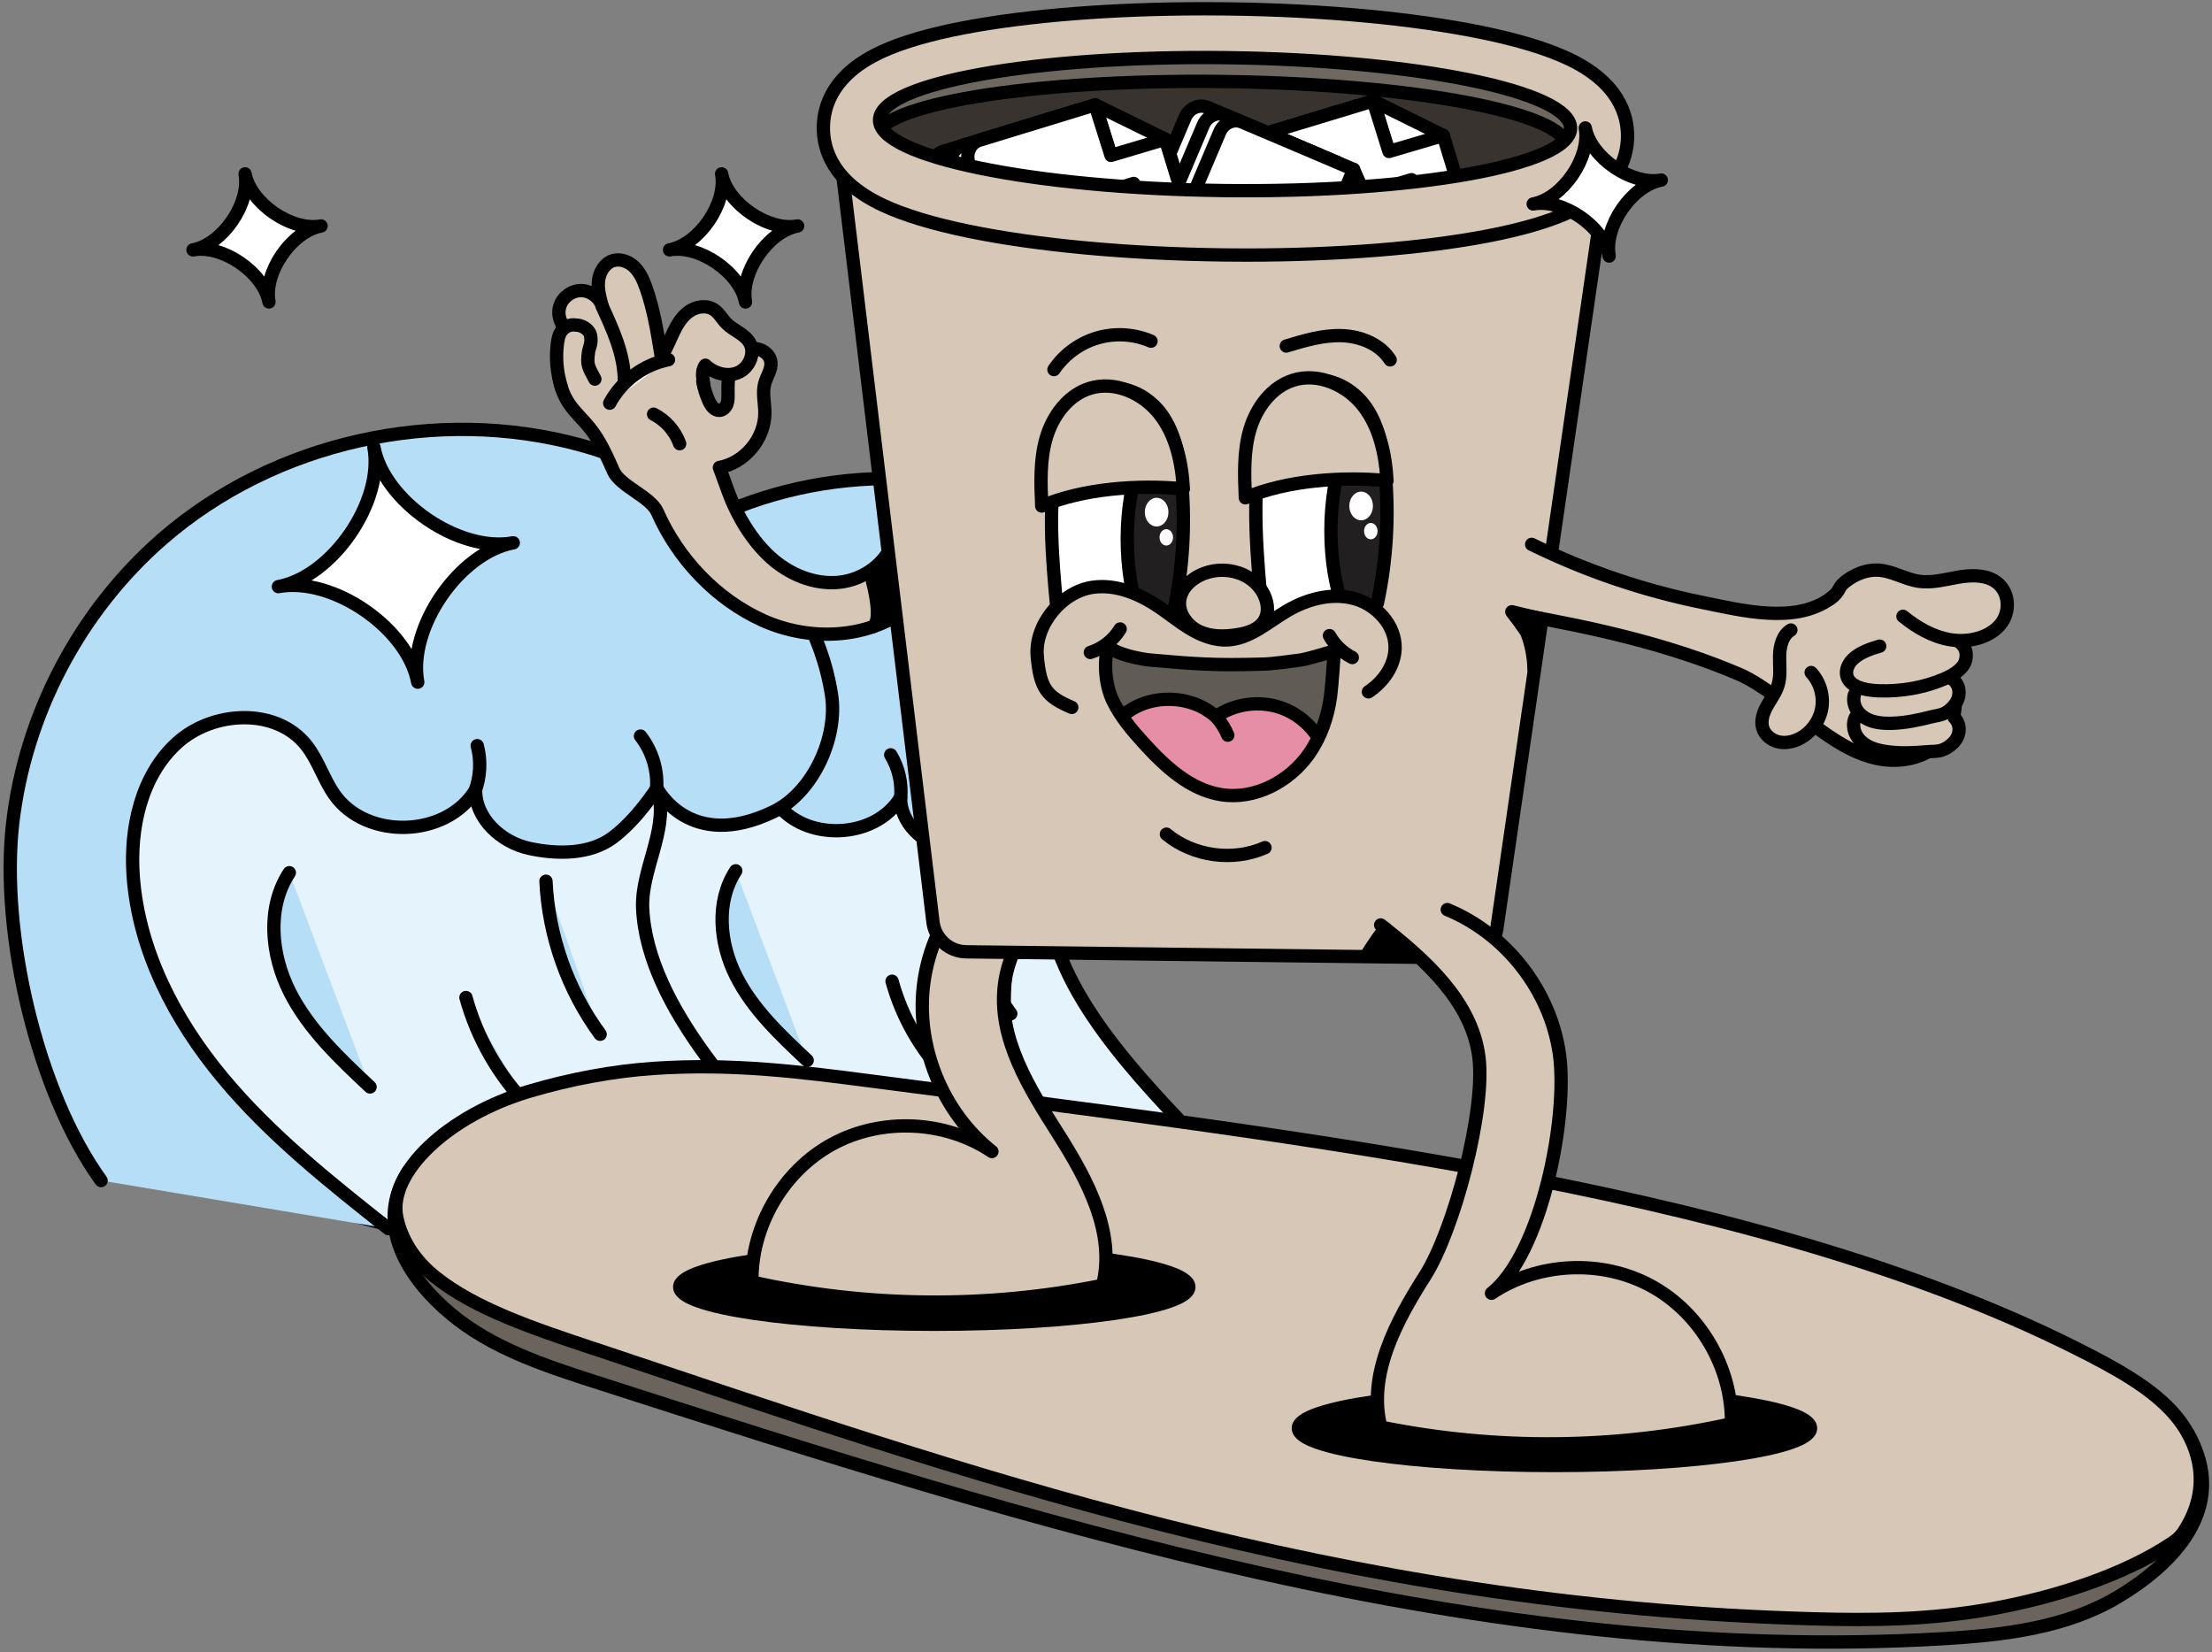 <svg width="557" height="416" viewBox="0 0 557 416" fill="none" xmlns="http://www.w3.org/2000/svg">
<rect x="0" y="0" width="557" height="416" fill="#808080" stroke="none"/>
<path d="M302.807 288.165C287.453 272.206 264.972 249.256 263.993 227.135C263.626 218.887 269.453 210 267.604 201.955C263.728 185.139 256.982 174.32 240.696 168.622C224.41 162.923 206.723 163.025 189.485 163.739C176.484 164.276 162.401 165.568 152.752 174.3C145.455 180.902 141.967 190.776 140.437 200.493C137.112 221.634 142.076 243.966 154.044 261.707C166.012 279.448 184.861 292.416 205.71 297.244" fill="#E5F3FC"/>
<path d="M302.807 288.165C287.453 272.206 264.972 249.256 263.993 227.135C263.626 218.887 269.453 210 267.604 201.955C263.728 185.139 256.982 174.32 240.696 168.622C224.41 162.923 206.723 163.025 189.485 163.739C176.484 164.276 162.401 165.568 152.752 174.3C145.455 180.902 141.967 190.776 140.437 200.493C137.112 221.634 142.076 243.966 154.044 261.707C166.012 279.448 184.861 292.416 205.71 297.244" stroke="black" stroke-width="3.352" stroke-linecap="round" stroke-linejoin="round"/>
<path d="M207.362 298.563C194.299 288.227 181.128 277.795 170.465 264.991C159.803 252.187 151.704 236.676 150.487 220.063C149.705 209.306 152.268 197.623 160.252 190.368C168.235 183.105 182.42 182.425 189.084 190.912C191.681 194.217 192.898 198.419 195.312 201.867C202.446 212.067 220.343 211.468 226.776 200.813C226.674 207.177 232.434 212.468 238.649 213.835C244.864 215.208 252.235 215.249 257.335 211.441C262.857 207.313 267.161 200.439 267.161 200.439C267.161 200.439 274.356 214.773 293.192 205.647C301.909 201.425 307.574 189.151 306.071 179.583C301.76 152.159 277.014 131.364 250.243 124.02C218.215 115.235 181.944 123.157 156.913 144.985C138.526 161.019 126.415 184.071 123.64 208.313C120.866 232.555 127.462 257.742 141.756 277.517" fill="#B6DFF7"/>
<path d="M207.362 298.563C194.299 288.227 181.128 277.795 170.465 264.991C159.803 252.187 151.704 236.676 150.487 220.063C149.705 209.306 152.268 197.623 160.252 190.368C168.235 183.105 182.42 182.425 189.084 190.912C191.681 194.217 192.898 198.419 195.312 201.867C202.446 212.067 220.343 211.468 226.776 200.813C226.674 207.177 232.434 212.468 238.649 213.835C244.864 215.208 252.235 215.249 257.335 211.441C262.857 207.313 267.161 200.439 267.161 200.439C267.161 200.439 274.356 214.773 293.192 205.647C301.909 201.425 307.574 189.151 306.071 179.583C301.76 152.159 277.014 131.364 250.243 124.02C218.215 115.235 181.944 123.157 156.913 144.985C138.526 161.019 126.415 184.071 123.64 208.313C120.866 232.555 127.462 257.742 141.756 277.517" stroke="black" stroke-width="3.352" stroke-linecap="round" stroke-linejoin="round"/>
<path d="M185.269 219.268C180.183 227.033 181.176 237.567 185.371 245.849C189.567 254.131 196.482 260.653 203.255 266.997" fill="#B6DFF7"/>
<path d="M185.269 219.268C180.183 227.033 181.176 237.567 185.371 245.849C189.567 254.131 196.482 260.653 203.255 266.997" stroke="black" stroke-width="3.352" stroke-linecap="round" stroke-linejoin="round"/>
<path d="M238.431 271.186C231.903 264.474 227.109 256.09 224.627 247.066L238.431 271.186Z" fill="#B6DFF7"/>
<path d="M238.431 271.186C231.903 264.474 227.109 256.09 224.627 247.066" stroke="black" stroke-width="3.352" stroke-linecap="round" stroke-linejoin="round"/>
<path d="M242.45 221.158C243.028 233.371 247.285 245.394 254.52 255.254L242.45 221.158Z" fill="#B6DFF7"/>
<path d="M242.45 221.158C243.028 233.371 247.285 245.394 254.52 255.254" stroke="black" stroke-width="3.352" stroke-linecap="round" stroke-linejoin="round"/>
<path d="M205.696 297.624C188.342 279.591 162.937 253.649 161.822 228.645C161.407 219.322 167.997 209.279 165.902 200.18C161.523 181.174 153.893 168.948 135.486 162.501C117.078 156.055 97.086 156.177 77.604 156.987C62.903 157.599 46.991 159.054 36.084 168.927C27.835 176.394 23.891 187.553 22.164 198.535C18.404 222.43 24.014 247.671 37.539 267.725C51.064 287.778 72.368 302.432 95.937 307.892" fill="#E5F3FC"/>
<path d="M205.696 297.624C188.342 279.591 162.937 253.649 161.822 228.645C161.407 219.322 167.997 209.279 165.902 200.18C161.523 181.174 153.893 168.948 135.486 162.501C117.078 156.055 97.086 156.177 77.604 156.987C62.903 157.599 46.991 159.054 36.084 168.927C27.835 176.394 23.891 187.553 22.164 198.535C18.404 222.43 24.014 247.671 37.539 267.725C51.064 287.778 72.368 302.432 95.937 307.892" stroke="black" stroke-width="3.352" stroke-linecap="round" stroke-linejoin="round"/>
<path d="M97.814 309.368C83.044 297.686 68.166 285.894 56.116 271.424C44.067 256.954 34.907 239.423 33.54 220.642C32.656 208.483 35.553 195.284 44.577 187.077C53.594 178.869 69.628 178.101 77.162 187.689C80.1 191.429 81.474 196.175 84.2 200.072C92.258 211.598 112.495 210.918 119.764 198.882C119.649 206.069 126.163 212.053 133.181 213.604C140.205 215.154 148.542 215.208 154.301 210.897C160.537 206.232 165.406 198.467 165.406 198.467C165.406 198.467 173.539 214.664 194.823 204.356C204.676 199.582 211.075 185.71 209.375 174.891C204.499 143.897 176.531 120.396 146.278 112.093C110.081 102.158 69.084 111.114 40.789 135.784C20.008 153.906 6.32 179.964 3.185 207.361C0.05 234.758 9.298 274.906 25.455 297.257" fill="#B6DFF7"/>
<path d="M97.814 309.368C83.044 297.686 68.166 285.894 56.116 271.424C44.067 256.954 34.907 239.423 33.54 220.642C32.656 208.483 35.553 195.284 44.577 187.077C53.594 178.869 69.628 178.101 77.162 187.689C80.1 191.429 81.474 196.175 84.2 200.072C92.258 211.598 112.495 210.918 119.764 198.882C119.649 206.069 126.163 212.053 133.181 213.604C140.205 215.154 148.542 215.208 154.301 210.897C160.537 206.232 165.406 198.467 165.406 198.467C165.406 198.467 173.539 214.664 194.823 204.356C204.676 199.582 211.075 185.71 209.375 174.891C204.499 143.897 176.531 120.396 146.278 112.093C110.081 102.158 69.084 111.114 40.789 135.784C20.008 153.906 6.32 179.964 3.185 207.361C0.05 234.758 9.298 274.906 25.455 297.257" stroke="black" stroke-width="3.352" stroke-linecap="round" stroke-linejoin="round"/>
<path d="M72.851 219.744C67.105 228.523 68.227 240.423 72.967 249.786C77.706 259.143 85.519 266.514 93.183 273.688" fill="#B6DFF7"/>
<path d="M72.851 219.744C67.105 228.523 68.227 240.423 72.967 249.786C77.706 259.143 85.519 266.514 93.183 273.688" stroke="black" stroke-width="3.352" stroke-linecap="round" stroke-linejoin="round"/>
<path d="M132.936 278.435C125.558 270.846 120.138 261.374 117.33 251.174L132.936 278.435Z" fill="#B6DFF7"/>
<path d="M132.936 278.435C125.558 270.846 120.138 261.374 117.33 251.174" stroke="black" stroke-width="3.352" stroke-linecap="round" stroke-linejoin="round"/>
<path d="M137.478 221.886C138.131 235.69 142.946 249.276 151.119 260.422L137.478 221.886Z" fill="#B6DFF7"/>
<path d="M137.478 221.886C138.131 235.69 142.946 249.276 151.119 260.422" stroke="black" stroke-width="3.352" stroke-linecap="round" stroke-linejoin="round"/>
<path d="M119.608 199.222C120.975 195.584 121.179 191.51 120.172 187.75L119.608 199.222Z" fill="#B6DFF7"/>
<path d="M119.608 199.222C120.975 195.584 121.179 191.51 120.172 187.75" stroke="black" stroke-width="3.352" stroke-linecap="round" stroke-linejoin="round"/>
<path d="M165.311 198.963C165.746 194.128 164.27 189.151 161.278 185.336L165.311 198.963Z" fill="#B6DFF7"/>
<path d="M165.311 198.963C165.746 194.128 164.27 189.151 161.278 185.336" stroke="black" stroke-width="3.352" stroke-linecap="round" stroke-linejoin="round"/>
<path d="M267.08 200.656C267.372 196.352 266.311 191.973 264.088 188.273L267.08 200.656Z" fill="#B6DFF7"/>
<path d="M267.08 200.656C267.372 196.352 266.311 191.973 264.088 188.273" stroke="black" stroke-width="3.352" stroke-linecap="round" stroke-linejoin="round"/>
<path d="M226.796 200.915C227.15 197.154 226.259 193.285 224.287 190.062L226.796 200.915Z" fill="#B6DFF7"/>
<path d="M226.796 200.915C227.15 197.154 226.259 193.285 224.287 190.062" stroke="black" stroke-width="3.352" stroke-linecap="round" stroke-linejoin="round"/>
<path d="M550.885 360.864C561.84 379.979 546.39 394.266 533.327 402.086C520.258 409.906 504.543 411.722 489.345 412.619C373.677 419.433 260.246 383.488 149.957 347.965C137.071 343.817 123.831 339.472 113.461 330.781C103.084 322.084 93.972 308.518 102.846 294.877" fill="#6B645D"/>
<path d="M550.885 360.864C561.84 379.979 546.39 394.266 533.327 402.086C520.258 409.906 504.543 411.722 489.345 412.619C373.677 419.433 260.246 383.488 149.957 347.965C137.071 343.817 123.831 339.472 113.461 330.781C103.084 322.084 93.972 308.518 102.846 294.877" stroke="black" stroke-width="3.352" stroke-linecap="round" stroke-linejoin="round"/>
<path d="M149.25 339.485C134.555 334.576 119.615 329.612 109.538 321.513C104.499 317.46 101.146 312.367 99.922 306.601C97.536 295.381 112.7 280.897 133.222 274.797C143.762 271.662 154.486 269.717 164.495 269.024C184.508 267.637 202.208 269.969 219.657 272.24C330.83 286.711 446.247 299.821 526.364 341.315C535.891 346.251 544.996 351.678 549.899 359.219C554.598 366.447 556.284 376.151 549.722 385.929C549.144 386.786 548.267 387.629 547.165 388.371C534.646 396.816 517.123 402.236 501.938 405.024C486.088 407.934 471.23 408.009 456.936 407.621C336.766 404.385 242.859 370.738 149.257 339.472L149.25 339.485Z" fill="#D6C7B7" stroke="black" stroke-width="3.352" stroke-linecap="round" stroke-linejoin="round"/>
<path d="M235.262 333.447C270.666 333.447 299.366 329.242 299.366 324.056C299.366 318.87 270.666 314.665 235.262 314.665C199.859 314.665 171.158 318.87 171.158 324.056C171.158 329.242 199.859 333.447 235.262 333.447Z" fill="black" stroke="black" stroke-width="3.352" stroke-linecap="round" stroke-linejoin="round"/>
<path d="M225.157 135.662C223.457 141.721 217.446 146.025 211.183 146.63C204.921 147.235 198.624 144.543 193.973 140.306C189.321 136.063 185.581 129.841 183.426 123.932L181.154 117.71C187.54 116.547 192.64 110.407 192.599 103.919C192.585 101.424 191.912 98.881 192.585 96.48C193.088 94.699 194.326 93.046 194.122 91.203C193.87 88.919 191.246 87.402 188.981 87.831C186.717 88.259 184.976 90.197 184.153 92.346C183.331 94.495 183.283 96.854 183.324 99.159C183.337 100.023 183.358 100.914 183.058 101.723C182.759 102.532 182.066 103.267 181.202 103.328C179.944 103.416 179.04 102.158 178.516 101.016C177.075 97.861 176.469 94.331 176.768 90.87C173.416 89.864 169.928 89.326 166.426 89.265C165.515 83.587 164.596 77.882 162.679 72.463C162.012 70.586 161.197 68.709 159.796 67.301C158.395 65.894 156.273 65.051 154.369 65.629C152.268 66.268 150.963 68.478 150.711 70.66C150.459 72.843 151.058 75.019 151.649 77.134C150.969 74.87 148.712 73.177 146.345 73.163C143.979 73.143 141.694 74.802 140.98 77.053C140.259 79.303 141.164 81.976 143.108 83.329C139.804 88.83 139.681 96.235 143.251 101.573C144.747 103.811 146.794 105.626 148.481 107.727C151.078 110.957 152.785 114.806 154.458 118.601C156.151 122.436 163.821 125.074 165.514 128.916C170.737 140.748 180.325 150.907 192.116 156.232C203.907 161.549 218.725 160.944 228.857 152.913" fill="#D6C7B7"/>
<path d="M225.157 135.662C223.457 141.721 217.446 146.025 211.183 146.63C204.921 147.235 198.624 144.543 193.973 140.306C189.321 136.063 185.581 129.841 183.426 123.932L181.154 117.71C187.54 116.547 192.64 110.407 192.599 103.919C192.585 101.424 191.912 98.881 192.585 96.48C193.088 94.699 194.326 93.046 194.122 91.203C193.87 88.919 191.246 87.402 188.981 87.831C186.717 88.259 184.976 90.197 184.153 92.346C183.331 94.495 183.283 96.854 183.324 99.159C183.337 100.023 183.358 100.914 183.058 101.723C182.759 102.532 182.066 103.267 181.202 103.328C179.944 103.416 179.04 102.158 178.516 101.016C177.075 97.861 176.469 94.331 176.768 90.87C173.416 89.864 169.928 89.326 166.426 89.265C165.515 83.587 164.596 77.882 162.679 72.463C162.012 70.586 161.197 68.709 159.796 67.301C158.395 65.894 156.273 65.051 154.369 65.629C152.268 66.268 150.963 68.478 150.711 70.66C150.459 72.843 151.058 75.019 151.649 77.134C150.969 74.87 148.712 73.177 146.345 73.163C143.979 73.143 141.694 74.802 140.98 77.053C140.259 79.303 141.164 81.976 143.108 83.329C139.804 88.83 139.681 96.235 143.251 101.573C144.747 103.811 146.794 105.626 148.481 107.727C151.078 110.957 152.785 114.806 154.458 118.601C156.151 122.436 163.821 125.074 165.514 128.916C170.737 140.748 180.325 150.907 192.116 156.232C203.907 161.549 218.725 160.944 228.857 152.913" stroke="black" stroke-width="3.352" stroke-linecap="round" stroke-linejoin="round"/>
<path d="M177.224 97.181C177.048 95.243 176.463 93.522 177.625 91.958C179.795 94.032 183.167 94.998 185.915 93.794C188.662 92.591 190.246 88.953 188.784 86.335C187.526 84.097 184.731 83.261 182.929 81.432C181.835 80.33 181.1 78.855 179.808 77.991C177.959 76.754 175.368 77.141 173.539 78.413C171.709 79.684 170.52 81.67 169.561 83.676C168.602 85.682 167.827 87.797 166.575 89.639" fill="#D6C7B7"/>
<path d="M177.224 97.181C177.048 95.243 176.463 93.522 177.625 91.958C179.795 94.032 183.167 94.998 185.915 93.794C188.662 92.591 190.246 88.953 188.784 86.335C187.526 84.097 184.731 83.261 182.929 81.432C181.835 80.33 181.1 78.855 179.808 77.991C177.959 76.754 175.368 77.141 173.539 78.413C171.709 79.684 170.52 81.67 169.561 83.676C168.602 85.682 167.827 87.797 166.575 89.639" stroke="black" stroke-width="3.352" stroke-linecap="round" stroke-linejoin="round"/>
<path d="M151.656 77.154C154.124 82.669 157.232 89.061 157.232 96.045L151.656 77.154Z" fill="white"/>
<path d="M151.656 77.154C154.124 82.669 157.232 89.061 157.232 96.045" stroke="black" stroke-width="3.352" stroke-linecap="round" stroke-linejoin="round"/>
<path d="M149.793 95.453C148.093 92.284 147.739 91.87 148.195 88.619C148.365 87.402 149.12 86.525 148.685 84.376C148.433 83.105 146.828 82.064 145.543 81.894C144.067 81.697 143.156 81.765 141.993 82.697C140.919 83.553 140.559 85.008 140.375 86.375C139.872 90.109 140.219 93.957 141.388 97.541" fill="#D6C7B7"/>
<path d="M149.793 95.453C148.093 92.284 147.739 91.87 148.195 88.619C148.365 87.402 149.12 86.525 148.685 84.376C148.433 83.105 146.828 82.064 145.543 81.894C144.067 81.697 143.156 81.765 141.993 82.697C140.919 83.553 140.559 85.008 140.375 86.375C139.872 90.109 140.219 93.957 141.388 97.541" stroke="black" stroke-width="3.352" stroke-linecap="round" stroke-linejoin="round"/>
<path d="M153.533 101.512C156.525 95.923 162.108 91.795 168.33 90.571L153.533 101.512Z" fill="white"/>
<path d="M153.533 101.512C156.525 95.923 162.108 91.795 168.33 90.571" stroke="black" stroke-width="3.352" stroke-linecap="round" stroke-linejoin="round"/>
<path d="M164.576 104.287C167.602 105.817 170.002 108.537 171.145 111.726L164.576 104.287Z" fill="#D6C7B7"/>
<path d="M164.576 104.287C167.602 105.817 170.002 108.537 171.145 111.726" stroke="black" stroke-width="3.352" stroke-linecap="round" stroke-linejoin="round"/>
<path d="M219.622 157.864C222.274 156.463 225.11 155.409 227.32 153.906C227.959 153.471 228.598 152.941 228.789 152.22C228.918 151.717 228.816 151.186 228.707 150.676C228.347 148.997 227.993 147.317 227.633 145.644C227.429 144.685 227.191 143.672 226.456 142.979C225.47 142.054 223.832 141.999 222.553 142.523C221.662 142.89 219.996 143.876 219.697 144.808C219.398 145.739 219.983 147.399 220.18 148.357C221.377 154.063 221.173 157.082 219.622 157.857V157.864Z" fill="black" stroke="black" stroke-width="3.352" stroke-linecap="round" stroke-linejoin="round"/>
<path d="M245.829 245.339C249.807 248.827 252.888 250.881 253.017 256.382C252.629 250.67 253.024 244.904 254.193 239.301C249.937 239.409 245.659 237.961 242.341 235.289C241.613 234.704 240.92 234.051 240.07 233.663C239.22 233.276 238.152 233.201 237.397 233.752C235.929 234.826 236.146 237.512 235.255 239.029C239.009 241.062 242.45 242.388 245.823 245.339H245.829Z" fill="black" stroke="black" stroke-width="3.352" stroke-linecap="round" stroke-linejoin="round"/>
<path d="M260.892 210.802C246.034 216.922 234.895 231.277 232.658 247.189C230.421 263.101 237.173 279.971 249.767 289.947C238.071 282.093 221.982 281.345 209.599 288.077C197.223 294.809 189.104 308.722 189.335 322.805C218.276 329.258 248.577 329.543 277.64 323.648C281.013 310.442 273.791 297.053 266.495 285.547C259.198 274.042 251.208 261.428 252.936 247.909C254.738 233.833 266.488 223.402 277.667 214.664" fill="#D6C7B7"/>
<path d="M260.892 210.802C246.034 216.922 234.895 231.277 232.658 247.189C230.421 263.101 237.173 279.971 249.767 289.947C238.071 282.093 221.982 281.345 209.599 288.077C197.223 294.809 189.104 308.722 189.335 322.805C218.276 329.258 248.577 329.543 277.64 323.648C281.013 310.442 273.791 297.053 266.495 285.547C259.198 274.042 251.208 261.428 252.936 247.909C254.738 233.833 266.488 223.402 277.667 214.664" stroke="black" stroke-width="3.352" stroke-linecap="round" stroke-linejoin="round"/>
<path d="M212.135 43.42L234.929 232.154C235.439 236.397 239.016 239.607 243.293 239.661L300.046 240.348L311.606 240.491L368.359 241.177C372.636 241.232 376.288 238.104 376.906 233.874L404.27 45.752" fill="#D6C7B7"/>
<path d="M212.135 43.42L234.929 232.154C235.439 236.397 239.016 239.607 243.293 239.661L300.046 240.348L311.606 240.491L368.359 241.177C372.636 241.232 376.288 238.104 376.906 233.874L404.27 45.752" stroke="black" stroke-width="3.352" stroke-linecap="round" stroke-linejoin="round"/>
<path d="M313.938 64.228C312.041 64.228 310.13 64.214 308.206 64.194C284.093 63.901 261.313 61.793 244.061 58.257C234.99 56.401 227.66 54.178 222.288 51.655C209.803 45.793 207.267 37.728 207.335 31.989C207.403 26.386 210.007 18.552 222.036 13.017C227.163 10.657 234.12 8.631 242.715 6.985C258.811 3.905 280.299 2.205 303.228 2.205C305.125 2.205 307.036 2.219 308.961 2.239C333.074 2.531 355.853 4.639 373.105 8.175C382.176 10.032 389.507 12.255 394.879 14.778C407.363 20.64 409.9 28.705 409.832 34.444C409.764 40.047 407.159 47.881 395.13 53.416C390.003 55.775 383.047 57.802 374.451 59.447C358.356 62.528 336.868 64.228 313.938 64.228Z" fill="#D6C7B7"/>
<path d="M313.938 64.228C312.041 64.228 310.13 64.214 308.206 64.194C284.093 63.901 261.313 61.793 244.061 58.257C234.99 56.401 227.66 54.178 222.288 51.655C209.803 45.793 207.267 37.728 207.335 31.989C207.403 26.386 210.007 18.552 222.036 13.017C227.163 10.657 234.12 8.631 242.715 6.985C258.811 3.905 280.299 2.205 303.228 2.205C305.125 2.205 307.036 2.219 308.961 2.239C333.074 2.531 355.853 4.639 373.105 8.175C382.176 10.032 389.507 12.255 394.879 14.778C407.363 20.64 409.9 28.705 409.832 34.444C409.764 40.047 407.159 47.881 395.13 53.416C390.003 55.775 383.047 57.802 374.451 59.447C358.356 62.528 336.868 64.228 313.938 64.228Z" stroke="black" stroke-width="3.352" stroke-linecap="round" stroke-linejoin="round"/>
<path d="M395.476 32.298C395.587 23.056 356.726 15.095 308.678 14.517C260.629 13.938 221.588 20.961 221.477 30.202C221.365 39.444 260.226 47.405 308.275 47.984C356.323 48.562 395.365 41.54 395.476 32.298Z" fill="#6E6860"/>
<mask id="mask0_136_84022" style="mask-type:luminance" maskUnits="userSpaceOnUse" x="221" y="14" width="175" height="35">
<path d="M395.476 32.298C395.587 23.056 356.726 15.095 308.678 14.517C260.629 13.938 221.588 20.961 221.477 30.202C221.365 39.444 260.226 47.405 308.275 47.984C356.323 48.562 395.365 41.54 395.476 32.298Z" fill="white"/>
</mask>
<g mask="url(#mask0_136_84022)">
<path d="M394.478 36.937C394.58 28.447 355.712 21.094 307.664 20.516C259.615 19.937 220.581 26.351 220.479 34.842C220.377 43.332 259.245 50.684 307.293 51.263C355.342 51.842 394.376 45.428 394.478 36.937Z" fill="#38332F"/>
<path d="M394.478 36.937C394.58 28.447 355.712 21.094 307.664 20.516C259.615 19.937 220.581 26.351 220.479 34.842C220.377 43.332 259.245 50.684 307.293 51.263C355.342 51.842 394.376 45.428 394.478 36.937Z" stroke="black" stroke-width="3.352" stroke-linecap="round" stroke-linejoin="round"/>
<path d="M354.378 36.858L336.719 28.14L340.697 41.244L354.378 36.851V36.858Z" fill="white" stroke="black" stroke-width="3.352" stroke-linecap="round" stroke-linejoin="round"/>
<path d="M325.791 97.079L364.673 85.281C366.897 84.607 368.114 82.112 367.387 79.718L354.378 36.865L340.703 40.89L336.725 28.147L307.56 37.001C305.337 37.674 304.119 40.169 304.847 42.563L320.446 93.964C321.174 96.365 323.567 97.759 325.791 97.085V97.079Z" fill="white" stroke="black" stroke-width="3.352" stroke-linecap="round" stroke-linejoin="round"/>
<path d="M346.395 47.982L320.039 55.979" stroke="black" stroke-width="3.352" stroke-linecap="round" stroke-linejoin="round"/>
<path d="M359.125 35.416L341.465 26.698L345.443 39.802L359.125 35.409V35.416Z" fill="white" stroke="black" stroke-width="3.352" stroke-linecap="round" stroke-linejoin="round"/>
<path d="M330.531 95.637L369.413 83.839C371.637 83.166 372.854 80.67 372.126 78.277L359.118 35.423L345.443 39.449L341.465 26.705L312.3 35.559C310.076 36.232 308.859 38.728 309.587 41.121L325.186 92.523C325.913 94.923 328.307 96.317 330.531 95.644V95.637Z" fill="white" stroke="black" stroke-width="3.352" stroke-linecap="round" stroke-linejoin="round"/>
<path d="M351.135 46.541L324.778 54.538" stroke="black" stroke-width="3.352" stroke-linecap="round" stroke-linejoin="round"/>
<path d="M363.436 34.111L345.777 25.393L349.755 38.497L363.436 34.104V34.111Z" fill="white" stroke="black" stroke-width="3.352" stroke-linecap="round" stroke-linejoin="round"/>
<path d="M334.842 94.331L373.725 82.533C375.948 81.86 377.165 79.364 376.438 76.971L363.429 34.117L349.755 38.143L345.777 25.4L316.611 34.253C314.388 34.926 313.171 37.422 313.898 39.816L329.497 91.217C330.225 93.617 332.619 95.011 334.842 94.338V94.331Z" fill="white" stroke="black" stroke-width="3.352" stroke-linecap="round" stroke-linejoin="round"/>
<path d="M355.446 45.236L329.089 53.232" stroke="black" stroke-width="3.352" stroke-linecap="round" stroke-linejoin="round"/>
<path d="M340.085 56.959L332.129 38.946L326.777 51.553L340.092 56.959H340.085Z" fill="white" stroke="black" stroke-width="3.352" stroke-linecap="round" stroke-linejoin="round"/>
<path d="M279.524 84.825L316.931 100.71C319.073 101.621 321.602 100.486 322.582 98.18L340.085 56.959L327.008 51.281L332.129 38.952L304.072 27.039C301.93 26.128 299.4 27.263 298.421 29.568L277.423 79.011C276.444 81.316 277.382 83.928 279.524 84.832V84.825Z" fill="white" stroke="black" stroke-width="3.352" stroke-linecap="round" stroke-linejoin="round"/>
<path d="M326.825 60.372L301.468 49.608" stroke="black" stroke-width="3.352" stroke-linecap="round" stroke-linejoin="round"/>
<path d="M344.648 58.897L336.692 40.883L331.34 53.491L344.655 58.897H344.648Z" fill="white" stroke="black" stroke-width="3.352" stroke-linecap="round" stroke-linejoin="round"/>
<path d="M284.087 86.763L321.494 102.648C323.636 103.559 326.165 102.424 327.144 100.118L344.648 58.897L331.571 53.219L336.692 40.89L308.635 28.977C306.493 28.066 303.963 29.201 302.984 31.506L281.985 80.949C281.006 83.254 281.945 85.866 284.087 86.77V86.763Z" fill="white" stroke="black" stroke-width="3.352" stroke-linecap="round" stroke-linejoin="round"/>
<path d="M348.789 60.658L340.833 42.645L335.481 55.252L348.796 60.658H348.789Z" fill="white" stroke="black" stroke-width="3.352" stroke-linecap="round" stroke-linejoin="round"/>
<path d="M288.235 88.524L325.642 104.409C327.784 105.32 330.313 104.185 331.292 101.88L348.796 60.658L335.719 54.98L340.84 42.652L312.783 30.738C310.641 29.827 308.111 30.962 307.132 33.268L286.134 82.71C285.154 85.016 286.093 87.627 288.235 88.531V88.524Z" fill="white" stroke="black" stroke-width="3.352" stroke-linecap="round" stroke-linejoin="round"/>
<path d="M284.386 37.824L266.706 29.154L270.718 42.25L284.386 37.824Z" fill="white" stroke="black" stroke-width="3.352" stroke-linecap="round" stroke-linejoin="round"/>
<path d="M255.955 98.119L294.81 86.219C297.034 85.539 298.244 83.043 297.51 80.65L284.393 37.83L270.725 41.896L266.713 29.167L237.568 38.095C235.344 38.775 234.134 41.271 234.868 43.664L250.604 95.025C251.338 97.418 253.738 98.812 255.962 98.132L255.955 98.119Z" fill="white" stroke="black" stroke-width="3.352" stroke-linecap="round" stroke-linejoin="round"/>
<path d="M276.43 48.969L250.094 57.033" stroke="black" stroke-width="3.352" stroke-linecap="round" stroke-linejoin="round"/>
<path d="M289.125 36.368L271.445 27.698L275.457 40.795L289.125 36.368Z" fill="white" stroke="black" stroke-width="3.352" stroke-linecap="round" stroke-linejoin="round"/>
<path d="M260.688 96.671L299.543 84.771C301.767 84.091 302.977 81.595 302.243 79.201L289.125 36.382L275.458 40.448L271.445 27.719L242.301 36.647C240.077 37.327 238.867 39.823 239.601 42.216L255.336 93.577C256.071 95.97 258.471 97.364 260.695 96.684L260.688 96.671Z" fill="white" stroke="black" stroke-width="3.352" stroke-linecap="round" stroke-linejoin="round"/>
<path d="M281.17 47.514L254.833 55.585" stroke="black" stroke-width="3.352" stroke-linecap="round" stroke-linejoin="round"/>
<path d="M293.43 35.049L275.75 26.379L279.761 39.475L293.43 35.049Z" fill="white" stroke="black" stroke-width="3.352" stroke-linecap="round" stroke-linejoin="round"/>
<path d="M264.999 95.345L303.854 83.445C306.078 82.765 307.288 80.269 306.554 77.876L293.436 35.056L279.768 39.122L275.756 26.393L246.612 35.321C244.388 36.001 243.178 38.497 243.912 40.891L259.647 92.251C260.382 94.644 262.782 96.038 265.006 95.359L264.999 95.345Z" fill="white" stroke="black" stroke-width="3.352" stroke-linecap="round" stroke-linejoin="round"/>
<path d="M285.474 46.194L259.137 54.265" stroke="black" stroke-width="3.352" stroke-linecap="round" stroke-linejoin="round"/>
</g>
<path d="M395.476 32.298C395.587 23.056 356.726 15.095 308.678 14.517C260.629 13.938 221.588 20.961 221.477 30.202C221.365 39.444 260.226 47.405 308.275 47.984C356.323 48.562 395.365 41.54 395.476 32.298Z" stroke="black" stroke-width="3.352" stroke-linecap="round" stroke-linejoin="round"/>
<path d="M391.418 369.011C427.031 369.011 455.902 364.806 455.902 359.62C455.902 354.433 427.031 350.229 391.418 350.229C355.804 350.229 326.933 354.433 326.933 359.62C326.933 364.806 355.804 369.011 391.418 369.011Z" fill="black" stroke="black" stroke-width="3.352" stroke-linecap="round" stroke-linejoin="round"/>
<path d="M317.794 154.042C316.597 141.075 314.999 124.619 317.712 111.882C318.433 108.503 319.446 105.137 321.309 102.226C323.166 99.316 325.961 96.882 329.306 96.031C334.828 94.631 340.737 97.888 343.974 102.58C347.204 107.279 348.258 113.113 348.788 118.791C349.815 129.827 349.162 141.013 346.844 151.853" fill="white"/>
<mask id="mask1_136_84022" style="mask-type:luminance" maskUnits="userSpaceOnUse" x="316" y="95" width="34" height="60">
<path d="M317.794 154.042C316.597 141.075 314.999 124.619 317.712 111.882C318.433 108.503 319.446 105.137 321.309 102.226C323.166 99.316 325.961 96.882 329.306 96.031C334.828 94.631 340.737 97.888 343.974 102.58C347.204 107.279 348.258 113.113 348.788 118.791C349.815 129.827 349.162 141.013 346.844 151.853" fill="white"/>
</mask>
<g mask="url(#mask1_136_84022)">
<path d="M345.552 160.604C351.301 160.604 355.962 148.542 355.962 133.663C355.962 118.783 351.301 106.721 345.552 106.721C339.802 106.721 335.141 118.783 335.141 133.663C335.141 148.542 339.802 160.604 345.552 160.604Z" fill="#221F20" stroke="black" stroke-width="3.352" stroke-linecap="round" stroke-linejoin="round"/>
</g>
<path d="M317.794 154.042C316.597 141.075 314.999 124.619 317.712 111.882C318.433 108.503 319.446 105.137 321.309 102.226C323.166 99.316 325.961 96.882 329.306 96.031C334.828 94.631 340.737 97.888 343.974 102.58C347.204 107.279 348.258 113.113 348.788 118.791C349.815 129.827 349.162 141.013 346.844 151.853" stroke="black" stroke-width="3.352" stroke-linecap="round" stroke-linejoin="round"/>
<path d="M349.258 121.022C337.922 119.947 324.077 120.913 313.591 125.346C313.347 119.594 313.109 113.718 314.727 108.19C316.346 102.662 320.167 97.446 325.661 95.725C332.026 93.726 339.194 96.984 343.294 102.247C347.394 107.51 348.89 114.364 349.251 121.022" fill="#D6C7B7"/>
<path d="M349.258 121.022C337.922 119.947 324.077 120.913 313.591 125.346C313.347 119.594 313.109 113.718 314.727 108.19C316.346 102.662 320.167 97.446 325.661 95.725C332.026 93.726 339.194 96.984 343.294 102.247C347.394 107.51 348.89 114.364 349.251 121.022" stroke="black" stroke-width="3.352" stroke-linecap="round" stroke-linejoin="round"/>
<path d="M265.393 93.06C267.97 89.245 271.908 86.375 276.328 85.083C280.748 83.791 285.609 84.091 289.832 85.913" fill="#D6C7B7"/>
<path d="M265.393 93.06C267.97 89.245 271.908 86.375 276.328 85.083C280.748 83.791 285.609 84.091 289.832 85.913" stroke="black" stroke-width="3.352" stroke-linecap="round" stroke-linejoin="round"/>
<path d="M323.9 87.13C328.443 85.757 333.08 84.363 337.82 84.512C342.56 84.655 347.51 86.614 350.053 90.612" fill="#D6C7B7"/>
<path d="M323.9 87.13C328.443 85.757 333.08 84.363 337.82 84.512C342.56 84.655 347.51 86.614 350.053 90.612" stroke="black" stroke-width="3.352" stroke-linecap="round" stroke-linejoin="round"/>
<path d="M266.094 152.852C264.897 139.885 263.72 126.686 266.44 113.949C267.161 110.57 268.174 107.204 270.038 104.293C271.894 101.383 274.689 98.949 278.034 98.099C283.556 96.698 289.465 99.955 292.702 104.647C295.932 109.346 296.986 115.18 297.516 120.858C298.543 131.895 297.89 143.081 295.571 153.92" fill="white"/>
<mask id="mask2_136_84022" style="mask-type:luminance" maskUnits="userSpaceOnUse" x="264" y="97" width="34" height="57">
<path d="M266.094 152.852C264.897 139.885 263.72 126.686 266.44 113.949C267.161 110.57 268.174 107.204 270.038 104.293C271.894 101.383 274.689 98.949 278.034 98.099C283.556 96.698 289.465 99.955 292.702 104.647C295.932 109.346 296.986 115.18 297.516 120.858C298.543 131.895 297.89 143.081 295.571 153.92" fill="white"/>
</mask>
<g mask="url(#mask2_136_84022)">
<path d="M294.266 162.672C300.016 162.672 304.677 150.61 304.677 135.73C304.677 120.851 300.016 108.789 294.266 108.789C288.516 108.789 283.855 120.851 283.855 135.73C283.855 150.61 288.516 162.672 294.266 162.672Z" fill="#221F20" stroke="black" stroke-width="3.352" stroke-linecap="round" stroke-linejoin="round"/>
</g>
<path d="M266.094 152.852C264.897 139.885 263.72 126.686 266.44 113.949C267.161 110.57 268.174 107.204 270.038 104.293C271.894 101.383 274.689 98.949 278.034 98.099C283.556 96.698 289.465 99.955 292.702 104.647C295.932 109.346 296.986 115.18 297.516 120.858C298.543 131.895 297.89 143.081 295.571 153.92" stroke="black" stroke-width="3.352" stroke-linecap="round" stroke-linejoin="round"/>
<path d="M299.862 146.338C298.373 147.569 297.258 149.316 297.034 151.234C296.666 154.484 298.992 157.599 301.957 158.986C304.922 160.373 308.356 160.319 311.579 159.809C314.183 159.394 317.005 158.51 318.365 156.245C319.725 153.981 319.174 151.091 317.821 148.888C314.102 142.849 305.194 141.911 299.862 146.338Z" fill="#D6C7B7" stroke="black" stroke-width="3.352" stroke-linecap="round" stroke-linejoin="round"/>
<path d="M344.579 174.198C348.292 171.743 351.182 167.704 351.298 163.256C351.447 157.402 346.585 152.193 340.921 150.697C335.256 149.201 329.136 150.84 324.091 153.811C319.249 156.66 314.748 160.842 309.138 161.128C305.867 161.298 302.664 160.067 299.849 158.401C297.033 156.735 294.504 154.627 291.784 152.791C286.908 149.507 281.087 147.072 275.26 147.861C267.406 148.922 260.497 157.306 261.184 165.201C261.891 173.341 263.591 175.449 269.881 178.121" fill="#D6C7B7"/>
<path d="M344.579 174.198C348.292 171.743 351.182 167.704 351.298 163.256C351.447 157.402 346.585 152.193 340.921 150.697C335.256 149.201 329.136 150.84 324.091 153.811C319.249 156.66 314.748 160.842 309.138 161.128C305.867 161.298 302.664 160.067 299.849 158.401C297.033 156.735 294.504 154.627 291.784 152.791C286.908 149.507 281.087 147.072 275.26 147.861C267.406 148.922 260.497 157.306 261.184 165.201C261.891 173.341 263.591 175.449 269.881 178.121" stroke="black" stroke-width="3.352" stroke-linecap="round" stroke-linejoin="round"/>
<path d="M297.979 123.089C286.643 122.014 272.798 122.98 262.313 127.413C262.068 121.661 261.83 115.785 263.448 110.257C265.067 104.729 268.888 99.513 274.383 97.793C280.747 95.793 287.915 99.051 292.015 104.314C296.115 109.577 297.611 116.431 297.972 123.089" fill="#D6C7B7"/>
<path d="M297.979 123.089C286.643 122.014 272.798 122.98 262.313 127.413C262.068 121.661 261.83 115.785 263.448 110.257C265.067 104.729 268.888 99.513 274.383 97.793C280.747 95.793 287.915 99.051 292.015 104.314C296.115 109.577 297.611 116.431 297.972 123.089" stroke="black" stroke-width="3.352" stroke-linecap="round" stroke-linejoin="round"/>
<path d="M329.619 189.81C324.689 196.828 315.958 201.445 307.485 200.092C299.624 198.841 293.362 193 288.003 187.111C285.052 183.867 282.182 180.474 280.258 176.537C278.334 172.6 277.864 166.908 278.986 162.665C280.816 164.718 287.187 165.983 289.928 166.221C300.869 167.173 305.71 167.574 318.093 167.221C320.772 167.146 324.642 166.527 327.3 166.221C329.157 166.004 335.984 163.902 335.984 163.902C335.984 163.902 335.42 172.572 335.059 175.231C334.366 180.42 332.638 185.506 329.612 189.81H329.619Z" fill="#605B54"/>
<mask id="mask3_136_84022" style="mask-type:luminance" maskUnits="userSpaceOnUse" x="278" y="162" width="58" height="39">
<path d="M329.619 189.81C324.689 196.828 315.958 201.445 307.485 200.092C299.624 198.841 293.362 193 288.003 187.111C285.052 183.867 282.182 180.474 280.258 176.537C278.334 172.6 277.864 166.908 278.986 162.665C280.816 164.718 287.187 165.983 289.928 166.221C300.869 167.173 305.71 167.574 318.093 167.221C320.772 167.146 324.642 166.527 327.3 166.221C329.157 166.004 335.984 163.902 335.984 163.902C335.984 163.902 335.42 172.572 335.059 175.231C334.366 180.42 332.638 185.506 329.612 189.81H329.619Z" fill="white"/>
</mask>
<g mask="url(#mask3_136_84022)">
<path d="M333.931 189.892C332.211 184.479 327.811 179.991 322.432 178.162C317.053 176.333 310.831 177.203 306.167 180.44C300.026 174.912 289.86 174.585 283.366 179.699C279.817 182.494 279.164 188.11 281.095 192.19C283.033 196.277 286.943 199.065 290.975 201.112C296.891 204.118 303.399 205.92 310.002 206.579C315.714 207.144 321.752 206.797 326.764 204.002C331.782 201.207 335.672 195.366 333.931 189.899V189.892Z" fill="#E58EA5" stroke="black" stroke-width="3.352" stroke-linecap="round" stroke-linejoin="round"/>
</g>
<path d="M329.619 189.81C324.689 196.828 315.958 201.445 307.485 200.092C299.624 198.841 293.362 193 288.003 187.111C285.052 183.867 282.182 180.474 280.258 176.537C278.334 172.6 277.864 166.908 278.986 162.665C280.816 164.718 287.187 165.983 289.928 166.221C300.869 167.173 305.71 167.574 318.093 167.221C320.772 167.146 324.642 166.527 327.3 166.221C329.157 166.004 335.984 163.902 335.984 163.902C335.984 163.902 335.42 172.572 335.059 175.231C334.366 180.42 332.638 185.506 329.612 189.81H329.619Z" stroke="black" stroke-width="3.352" stroke-linecap="round" stroke-linejoin="round"/>
<path d="M291.247 132.568C292.892 132.568 294.225 130.951 294.225 128.957C294.225 126.963 292.892 125.346 291.247 125.346C289.602 125.346 288.268 126.963 288.268 128.957C288.268 130.951 289.602 132.568 291.247 132.568Z" fill="white"/>
<path d="M293.681 137.362C294.62 137.362 295.381 136.439 295.381 135.301C295.381 134.163 294.62 133.241 293.681 133.241C292.742 133.241 291.981 134.163 291.981 135.301C291.981 136.439 292.742 137.362 293.681 137.362Z" fill="white"/>
<path d="M342.743 131.011C344.388 131.011 345.721 129.394 345.721 127.4C345.721 125.406 344.388 123.789 342.743 123.789C341.098 123.789 339.765 125.406 339.765 127.4C339.765 129.394 341.098 131.011 342.743 131.011Z" fill="white"/>
<path d="M345.178 135.798C346.116 135.798 346.878 134.875 346.878 133.737C346.878 132.599 346.116 131.677 345.178 131.677C344.239 131.677 343.478 132.599 343.478 133.737C343.478 134.875 344.239 135.798 345.178 135.798Z" fill="white"/>
<path d="M293.708 210.04C300.488 215.637 310.491 217.003 318.528 213.433L293.708 210.04Z" fill="#D6C7B7"/>
<path d="M293.708 210.04C300.488 215.637 310.491 217.003 318.528 213.433" stroke="black" stroke-width="3.352" stroke-linecap="round" stroke-linejoin="round"/>
<path d="M364.442 229.033C379.3 235.153 390.438 249.508 392.676 265.42C394.913 281.332 388.16 315.665 375.567 325.64C387.263 317.786 403.352 317.038 415.734 323.77C428.11 330.502 436.23 344.415 435.998 358.498C407.058 364.951 376.757 365.237 347.694 359.341C344.321 346.136 351.542 332.746 358.839 321.241C366.135 309.735 374.125 279.659 372.398 266.14C370.596 252.064 358.846 241.633 347.666 232.895" fill="#D6C7B7"/>
<path d="M364.442 229.033C379.3 235.153 390.438 249.508 392.676 265.42C394.913 281.332 388.16 315.665 375.567 325.64C387.263 317.786 403.352 317.038 415.734 323.77C428.11 330.502 436.23 344.415 435.998 358.498C407.058 364.951 376.757 365.237 347.694 359.341C344.321 346.136 351.542 332.746 358.839 321.241C366.135 309.735 374.125 279.659 372.398 266.14C370.596 252.064 358.846 241.633 347.666 232.895" stroke="black" stroke-width="3.352" stroke-linecap="round" stroke-linejoin="round"/>
<path d="M385.685 137.069C399.36 143.781 413.905 148.718 428.845 151.73C438.535 153.682 451.999 157.204 460.941 150.697C463.226 149.037 464.769 146.27 467.448 145.372C471.372 144.06 475.241 147.378 479.314 148.072C482.544 148.623 485.801 147.487 489.059 147.127C492.316 146.759 496.199 147.548 497.64 150.493C498.844 152.968 497.735 156.096 495.689 157.939C493.642 159.781 490.881 160.597 488.175 161.128C489.847 165.092 491.541 169.111 492.146 173.368C492.751 177.625 492.159 182.228 489.609 185.696C485.971 190.647 479.015 192.251 472.99 191.055C466.966 189.858 461.668 186.342 456.759 182.657C451.849 178.971 443.716 172.253 438.072 169.832C420.657 162.359 401.4 158.054 382.741 154.756" fill="#D6C7B7"/>
<path d="M385.685 137.069C399.36 143.781 413.905 148.718 428.845 151.73C438.535 153.682 451.999 157.204 460.941 150.697C463.226 149.037 464.769 146.27 467.448 145.372C471.372 144.06 475.241 147.378 479.314 148.072C482.544 148.623 485.801 147.487 489.059 147.127C492.316 146.759 496.199 147.548 497.64 150.493C498.844 152.968 497.735 156.096 495.689 157.939C493.642 159.781 490.881 160.597 488.175 161.128C489.847 165.092 491.541 169.111 492.146 173.368C492.751 177.625 492.159 182.228 489.609 185.696C485.971 190.647 479.015 192.251 472.99 191.055C466.966 189.858 461.668 186.342 456.759 182.657C451.849 178.971 443.716 172.253 438.072 169.832C420.657 162.359 401.4 158.054 382.741 154.756" stroke="black" stroke-width="3.352" stroke-linecap="round" stroke-linejoin="round"/>
<path d="M467.169 180.678C466.496 182.079 466.68 183.799 467.448 185.152C468.217 186.505 469.509 187.505 470.923 188.151C472.337 188.797 473.881 189.096 475.425 189.3C478.784 189.742 482.021 189.559 485.38 189.273C486.624 189.164 487.794 189.293 489.018 188.865C490.126 188.477 491.085 187.797 491.908 186.968C493.553 185.329 493.941 182.5 492.105 180.698" fill="#D6C7B7"/>
<path d="M467.169 180.678C466.496 182.079 466.68 183.799 467.448 185.152C468.217 186.505 469.509 187.505 470.923 188.151C472.337 188.797 473.881 189.096 475.425 189.3C478.784 189.742 482.021 189.559 485.38 189.273C486.624 189.164 487.794 189.293 489.018 188.865C490.126 188.477 491.085 187.797 491.908 186.968C493.553 185.329 493.941 182.5 492.105 180.698" stroke="black" stroke-width="3.352" stroke-linecap="round" stroke-linejoin="round"/>
<path d="M450.958 158.632C448.857 159.918 448.163 162.651 448.116 165.113C448.068 167.574 448.456 170.104 447.749 172.457C447.177 174.354 445.947 175.966 444.981 177.693C444.016 179.42 443.301 181.467 443.886 183.357C444.43 185.118 446.083 186.417 447.885 186.812C449.687 187.206 451.604 186.778 453.236 185.914C456.099 184.404 458.193 181.514 458.737 178.325C459.281 175.136 458.261 171.716 456.065 169.342" fill="#D6C7B7"/>
<path d="M450.958 158.632C448.857 159.918 448.163 162.651 448.116 165.113C448.068 167.574 448.456 170.104 447.749 172.457C447.177 174.354 445.947 175.966 444.981 177.693C444.016 179.42 443.301 181.467 443.886 183.357C444.43 185.118 446.083 186.417 447.885 186.812C449.687 187.206 451.604 186.778 453.236 185.914C456.099 184.404 458.193 181.514 458.737 178.325C459.281 175.136 458.261 171.716 456.065 169.342" stroke="black" stroke-width="3.352" stroke-linecap="round" stroke-linejoin="round"/>
<path d="M282.067 158.374C280.38 161.155 277.66 163.297 274.56 164.283L282.067 158.374Z" fill="white"/>
<path d="M282.067 158.374C280.38 161.155 277.66 163.297 274.56 164.283" stroke="black" stroke-width="3.352" stroke-linecap="round" stroke-linejoin="round"/>
<path d="M334.767 160.047C336.086 162.399 338.119 164.344 340.519 165.568L334.767 160.047Z" fill="white"/>
<path d="M334.767 160.047C336.086 162.399 338.119 164.344 340.519 165.568" stroke="black" stroke-width="3.352" stroke-linecap="round" stroke-linejoin="round"/>
<path d="M466.952 174.932C466.51 176.421 466.972 178.094 467.945 179.304C468.917 180.515 470.352 181.297 471.855 181.705C473.357 182.113 474.928 182.167 476.485 182.12C479.872 182.018 483.041 181.324 486.305 180.501C487.515 180.195 488.685 180.134 489.834 179.515C490.867 178.958 491.697 178.128 492.384 177.183C493.744 175.299 493.676 172.45 491.575 170.961" fill="#D6C7B7"/>
<path d="M466.952 174.932C466.51 176.421 466.972 178.094 467.945 179.304C468.917 180.515 470.352 181.297 471.855 181.705C473.357 182.113 474.928 182.167 476.485 182.12C479.872 182.018 483.041 181.324 486.305 180.501C487.515 180.195 488.685 180.134 489.834 179.515C490.867 178.958 491.697 178.128 492.384 177.183C493.744 175.299 493.676 172.45 491.575 170.961" stroke="black" stroke-width="3.352" stroke-linecap="round" stroke-linejoin="round"/>
<path d="M473.323 162.692C470.794 163.413 468.271 164.365 466.598 165.949C464.925 167.533 464.327 169.893 465.796 171.586C467.292 173.307 470.338 173.837 473.085 173.939C478.723 174.143 484.421 173.13 489.324 171.056C491.412 170.172 493.424 169.029 494.451 167.418C495.478 165.806 495.872 162.046 491.425 160.74" fill="#D6C7B7"/>
<path d="M473.323 162.692C470.794 163.413 468.271 164.365 466.598 165.949C464.925 167.533 464.327 169.893 465.796 171.586C467.292 173.307 470.338 173.837 473.085 173.939C478.723 174.143 484.421 173.13 489.324 171.056C491.412 170.172 493.424 169.029 494.451 167.418C495.478 165.806 495.872 162.046 491.425 160.74" stroke="black" stroke-width="3.352" stroke-linecap="round" stroke-linejoin="round"/>
<path d="M460.934 150.697C463.715 148.657 462.457 148.167 464.728 146.413C467 144.658 469.903 143.407 472.888 143.557C476.506 143.733 479.668 145.869 483.245 146.372C486.42 146.821 489.61 145.957 492.765 145.393C495.913 144.828 499.415 144.624 502.115 146.195C505.998 148.466 506.467 153.933 503.679 157.259C500.891 160.591 495.757 161.821 491.201 161.094C486.652 160.366 482.619 157.973 479.178 155.185" fill="#D6C7B7"/>
<path d="M460.934 150.697C463.715 148.657 462.457 148.167 464.728 146.413C467 144.658 469.903 143.407 472.888 143.557C476.506 143.733 479.668 145.869 483.245 146.372C486.42 146.821 489.61 145.957 492.765 145.393C495.913 144.828 499.415 144.624 502.115 146.195C505.998 148.466 506.467 153.933 503.679 157.259C500.891 160.591 495.757 161.821 491.201 161.094C486.652 160.366 482.619 157.973 479.178 155.185" stroke="black" stroke-width="3.352" stroke-linecap="round" stroke-linejoin="round"/>
<path d="M306.499 180.793C307.614 182.079 308.519 183.547 309.165 185.118L306.499 180.793Z" fill="white"/>
<path d="M306.499 180.793C307.614 182.079 308.519 183.547 309.165 185.118" stroke="black" stroke-width="3.352" stroke-linecap="round" stroke-linejoin="round"/>
<path d="M386.27 168.417C386.399 164.256 387.725 158.993 387.915 155.695C387.915 155.797 380.687 154.042 380.687 154.042C380.687 154.042 384.175 158.557 384.549 159.509C385.569 162.093 386.249 165.616 386.27 168.417Z" fill="black" stroke="black" stroke-width="3.352" stroke-linecap="round" stroke-linejoin="round"/>
<path d="M344.239 240.47C345.504 240.348 349.108 240.538 350.379 240.47C351.535 240.409 353.718 240.491 354.874 240.47C354.296 240.477 352.243 237.812 351.807 237.404C351.195 236.839 348.754 233.759 348.754 233.759C348.754 233.759 344.763 239.144 344.239 240.477V240.47Z" fill="black" stroke="black" stroke-width="3.352" stroke-linecap="round" stroke-linejoin="round"/>
<path d="M200.847 56.897C193.408 58.285 186.343 68.587 187.73 76.033C186.343 68.593 176.041 61.528 168.595 62.915C176.034 61.528 183.099 51.226 181.712 43.78C183.099 51.219 193.401 58.285 200.847 56.897Z" fill="white"/>
<path d="M200.847 56.897C193.408 58.285 186.343 68.587 187.73 76.033C186.343 68.593 176.041 61.528 168.595 62.915C176.034 61.528 183.099 51.226 181.712 43.78C183.099 51.219 193.401 58.285 200.847 56.897Z" stroke="black" stroke-width="3.352" stroke-linecap="round" stroke-linejoin="round"/>
<path d="M80.848 56.897C73.409 58.285 66.344 68.587 67.731 76.033C66.344 68.593 56.041 61.528 48.596 62.915C56.035 61.528 63.1 51.226 61.713 43.78C63.1 51.219 73.402 58.285 80.848 56.897Z" fill="white"/>
<path d="M80.848 56.897C73.409 58.285 66.344 68.587 67.731 76.033C66.344 68.593 56.041 61.528 48.596 62.915C56.035 61.528 63.1 51.226 61.713 43.78C63.1 51.219 73.402 58.285 80.848 56.897Z" stroke="black" stroke-width="3.352" stroke-linecap="round" stroke-linejoin="round"/>
<path d="M129.244 136.675C115.596 139.225 102.642 158.115 105.192 171.763C102.642 158.115 83.752 145.161 70.104 147.711C83.752 145.161 96.706 126.271 94.156 112.623C96.706 126.271 115.596 139.225 129.244 136.675Z" fill="white"/>
<path d="M129.244 136.675C115.596 139.225 102.642 158.115 105.192 171.763C102.642 158.115 83.752 145.161 70.104 147.711C83.752 145.161 96.706 126.271 94.156 112.623C96.706 126.271 115.596 139.225 129.244 136.675Z" stroke="black" stroke-width="3.352" stroke-linecap="round" stroke-linejoin="round"/>
<path d="M418.318 45.337C410.879 46.725 403.814 57.027 405.201 64.473C403.814 57.033 393.512 49.968 386.066 51.355C393.505 49.968 400.57 39.666 399.183 32.22C400.57 39.659 410.872 46.725 418.318 45.337Z" fill="white"/>
<path d="M418.318 45.337C410.879 46.725 403.814 57.027 405.201 64.473C403.814 57.033 393.512 49.968 386.066 51.355C393.505 49.968 400.57 39.666 399.183 32.22C400.57 39.659 410.872 46.725 418.318 45.337Z" stroke="black" stroke-width="3.352" stroke-linecap="round" stroke-linejoin="round"/>
</svg>
